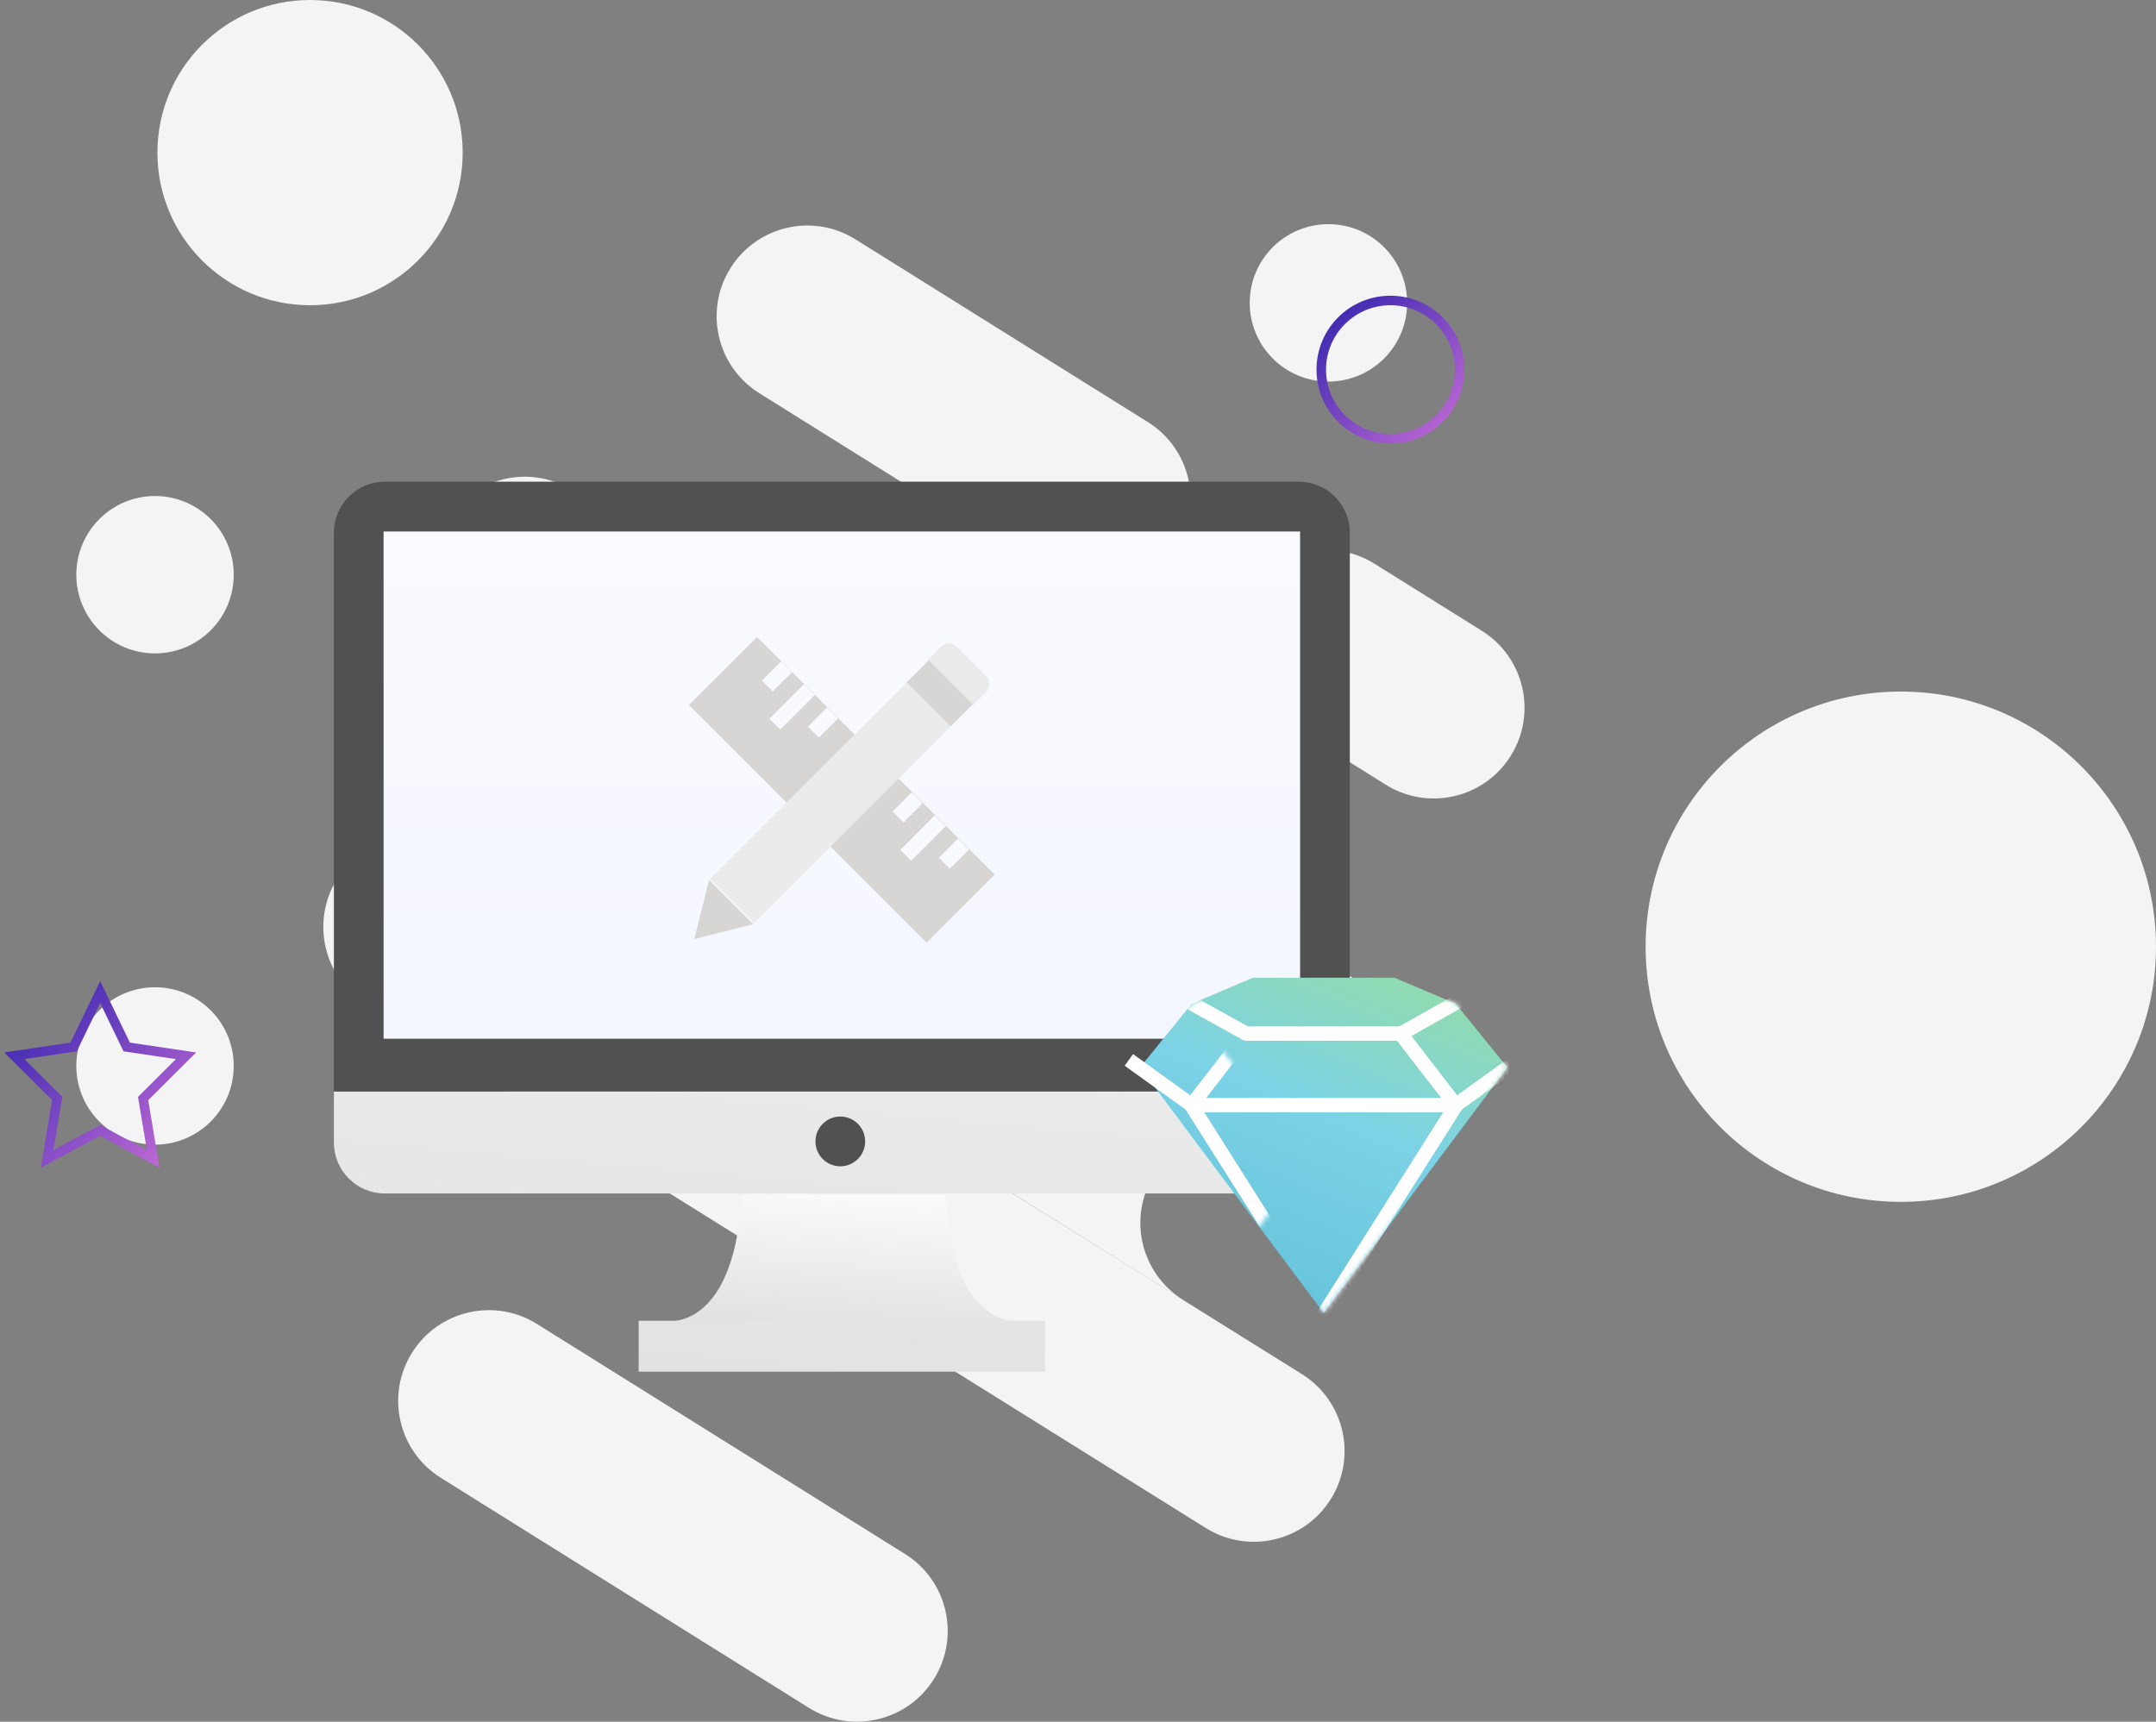 <svg width="452" height="361" viewBox="0 0 452 361" xmlns="http://www.w3.org/2000/svg" xmlns:xlink="http://www.w3.org/1999/xlink">
    <rect x="0" y="0" width="452" height="361" fill="#808080" stroke="none"/>
    <title>
        heroDesign
    </title>
    <defs>
        <linearGradient x1="0%" y1="0%" x2="102%" y2="101%" id="a">
            <stop stop-color="#3023AE" offset="0%"/>
            <stop stop-color="#C86DD7" offset="100%"/>
        </linearGradient>
        <linearGradient x1="49.38%" y1="3.173%" x2="30.448%" y2="100%" id="b">
            <stop stop-color="#F9F9F9" offset="0%"/>
            <stop stop-color="#E2E2E2" offset="100%"/>
        </linearGradient>
        <linearGradient x1="50%" y1="0%" x2="50%" y2="100%" id="c">
            <stop stop-color="#FAFBFF" offset="0%"/>
            <stop stop-color="#F4F6FF" offset="100%"/>
        </linearGradient>
        <linearGradient x1="118.677%" y1="-175.536%" x2="30.448%" y2="100%" id="d">
            <stop stop-color="#F9F9F9" offset="0%"/>
            <stop stop-color="#EEE" offset="47.193%"/>
            <stop stop-color="#E2E2E2" offset="100%"/>
        </linearGradient>
        <linearGradient x1="-11.195%" y1="189.912%" x2="108.336%" y2="-73.391%" id="f">
            <stop stop-color="#3CAAC4" offset="0%"/>
            <stop stop-color="#7CD2E6" offset="55.79%"/>
            <stop stop-color="#B4EC51" offset="100%"/>
        </linearGradient>
        <path d="M38.51 0h14.837l12.822 5.449 10.853 13.363L38.51 70.297 0 18.812 10.852 5.45 23.675 0h14.836z" id="e"/>
    </defs>
    <g transform="translate(3)" fill="none" fill-rule="evenodd">
        <path d="M257.479 280.326L97.107 180.091l20.344 12.716c8.908 5.567 20.64 2.859 26.206-6.05 5.566-8.909 2.856-20.644-6.052-26.212l-20.344-12.715 160.372 100.235-12.463-7.79c-8.907-5.567-20.64-2.859-26.206 6.05-5.565 8.909-2.856 20.644 6.052 26.212l12.463 7.79zm-90.889 77.769l-77.17-48.233c-8.908-5.568-11.618-17.303-6.052-26.212 5.565-8.908 17.298-11.617 26.206-6.05l77.17 48.233c8.909 5.568 11.618 17.303 6.053 26.212-5.566 8.909-17.299 11.617-26.207 6.05zm120.928-193.57L265.06 150.49c-8.908-5.567-11.617-17.303-6.052-26.211 5.566-8.91 17.299-11.618 26.207-6.05l22.456 14.035c8.908 5.568 11.617 17.303 6.052 26.212-5.566 8.909-17.299 11.617-26.206 6.05zm-70.014-43.759L156.183 82.44c-8.908-5.568-11.617-17.303-6.052-26.212 5.566-8.908 17.299-11.617 26.206-6.05l61.321 38.327c8.908 5.567 11.617 17.302 6.052 26.211-5.566 8.909-17.299 11.618-26.206 6.05zm32.284 199.612L73.726 210.485c-8.908-5.567-11.617-17.303-6.052-26.211 5.566-8.91 17.299-11.618 26.206-6.05l176.062 109.892c8.908 5.568 11.617 17.303 6.052 26.212-5.566 8.908-17.299 11.617-26.206 6.05zm13.876-81.044L96.917 135.114c-8.908-5.567-11.617-17.302-6.052-26.211 5.566-8.909 17.298-11.618 26.206-6.05l166.748 104.22c8.907 5.567 11.617 17.303 6.051 26.211-5.565 8.91-17.298 11.618-26.206 6.05z" fill="#F4F4F4"/>
        <circle fill="#F4F4F4" cx="395.5" cy="198.5" r="53.5"/>
        <circle fill="#F4F4F4" cx="62" cy="32" r="32"/>
        <circle fill="#F4F4F4" cx="275.5" cy="63.5" r="16.5"/>
        <circle fill="#F4F4F4" cx="29.5" cy="120.5" r="16.5"/>
        <circle fill="#F4F4F4" cx="29.5" cy="223.5" r="16.5"/>
        <circle stroke="url(#a)" stroke-width="2" cx="288.5" cy="77.5" r="14.5"/>
        <path stroke="url(#a)" stroke-width="2" d="M18 237.021L6.875 243 9 230.337l-9-8.968 12.438-1.848L18 208l5.562 11.521L36 221.37l-9 8.968L29.125 243z"/>
        <g transform="translate(67 101)" fill-rule="nonzero">
            <path d="M144.253 176.167h-74.87c16.044 0 16.044-26.751 16.044-26.751h42.782s0 26.751 16.044 26.751z" fill="url(#b)"/>
            <path d="M202.336 0H10.649C4.792 0 0 4.796 0 10.657v117.227h212.985V10.657c0-5.861-4.792-10.657-10.65-10.657z" fill="#515151"/>
            <path fill="url(#c)" d="M10.421 10.44h192.142v106.353H10.421z"/>
            <path fill="#D8D5D5" d="M74.44 46.82l14.277-14.278 49.828 49.828-14.278 14.277z"/>
            <g fill="#F9FAFF">
                <path d="M93.58 51.986l-2.275-2.28 7.242-7.254 2.275 2.28z"/>
                <path d="M121.17 65.113l2.277 2.281-4.023 4.03-2.277-2.28z"/>
                <path d="M93.77 37.665l2.276 2.275-4.03 4.03-2.276-2.275z"/>
                <path d="M130.873 74.832l2.276 2.28-4.023 4.03-2.276-2.28z"/>
                <path d="M103.422 47.334l2.275 2.28-4.023 4.03-2.276-2.28z"/>
                <path d="M118.755 77.207l7.243-7.254 2.275 2.28-7.243 7.254z"/>
            </g>
            <path d="M136.734 40.732l-6.096-6.106a2.378 2.378 0 0 0-3.365 0l-2.869 2.877 9.46 9.475 2.87-2.874a2.39 2.39 0 0 0 0-3.372" fill="#EBEBEB"/>
            <path fill="#EBEBEB" d="M78.874 83.316l41.45-41.45 9.228 9.227L88.1 92.543z"/>
            <path fill="#D8D5D5" d="M133.927 46.677l-4.604 4.607-9.23-9.224 4.604-4.607z"/>
            <path fill="#D8D5D5" d="M78.668 83.516l-3.114 12.397 12.376-3.12z"/>
            <path d="M0 127.884h212.985v10.677c0 5.872-4.792 10.677-10.65 10.677H10.65C4.792 149.238 0 144.433 0 138.56v-10.677zm149.09 48.046H63.894v10.677h85.194V175.93z" fill="url(#d)"/>
            <ellipse fill="#515151" cx="106.167" cy="138.324" rx="5.211" ry="5.22"/>
        </g>
        <g transform="translate(236 205)">
            <mask id="g" fill="#fff">
                <use xlink:href="#e"/>
            </mask>
            <use fill="url(#f)" xlink:href="#e"/>
            <path stroke="#FFF" stroke-width="3" mask="url(#g)" d="M10.27 5.08l11.986 6.636h32.509l12.454-7.03"/>
            <path stroke="#FFF" stroke-width="3" mask="url(#g)" d="M54.616 11.716l11.577 14.997 13.163-9.478"/>
            <path stroke="#FFF" stroke-width="3" mask="url(#g)" transform="matrix(-1 0 0 1 20.072 0)" d="M-2.334 11.716L9.243 26.713l13.163-9.478"/>
            <path d="M66.285 26.713l-28.474 44.99" stroke="#FFF" stroke-width="3" mask="url(#g)"/>
            <path d="M39.211 26.713l-28.475 44.99" stroke="#FFF" stroke-width="3" mask="url(#g)" transform="matrix(-1 0 0 1 49.948 0)"/>
            <path d="M11.203 26.713H65.82" stroke="#FFF" stroke-width="3" mask="url(#g)"/>
        </g>
    </g>
</svg>
